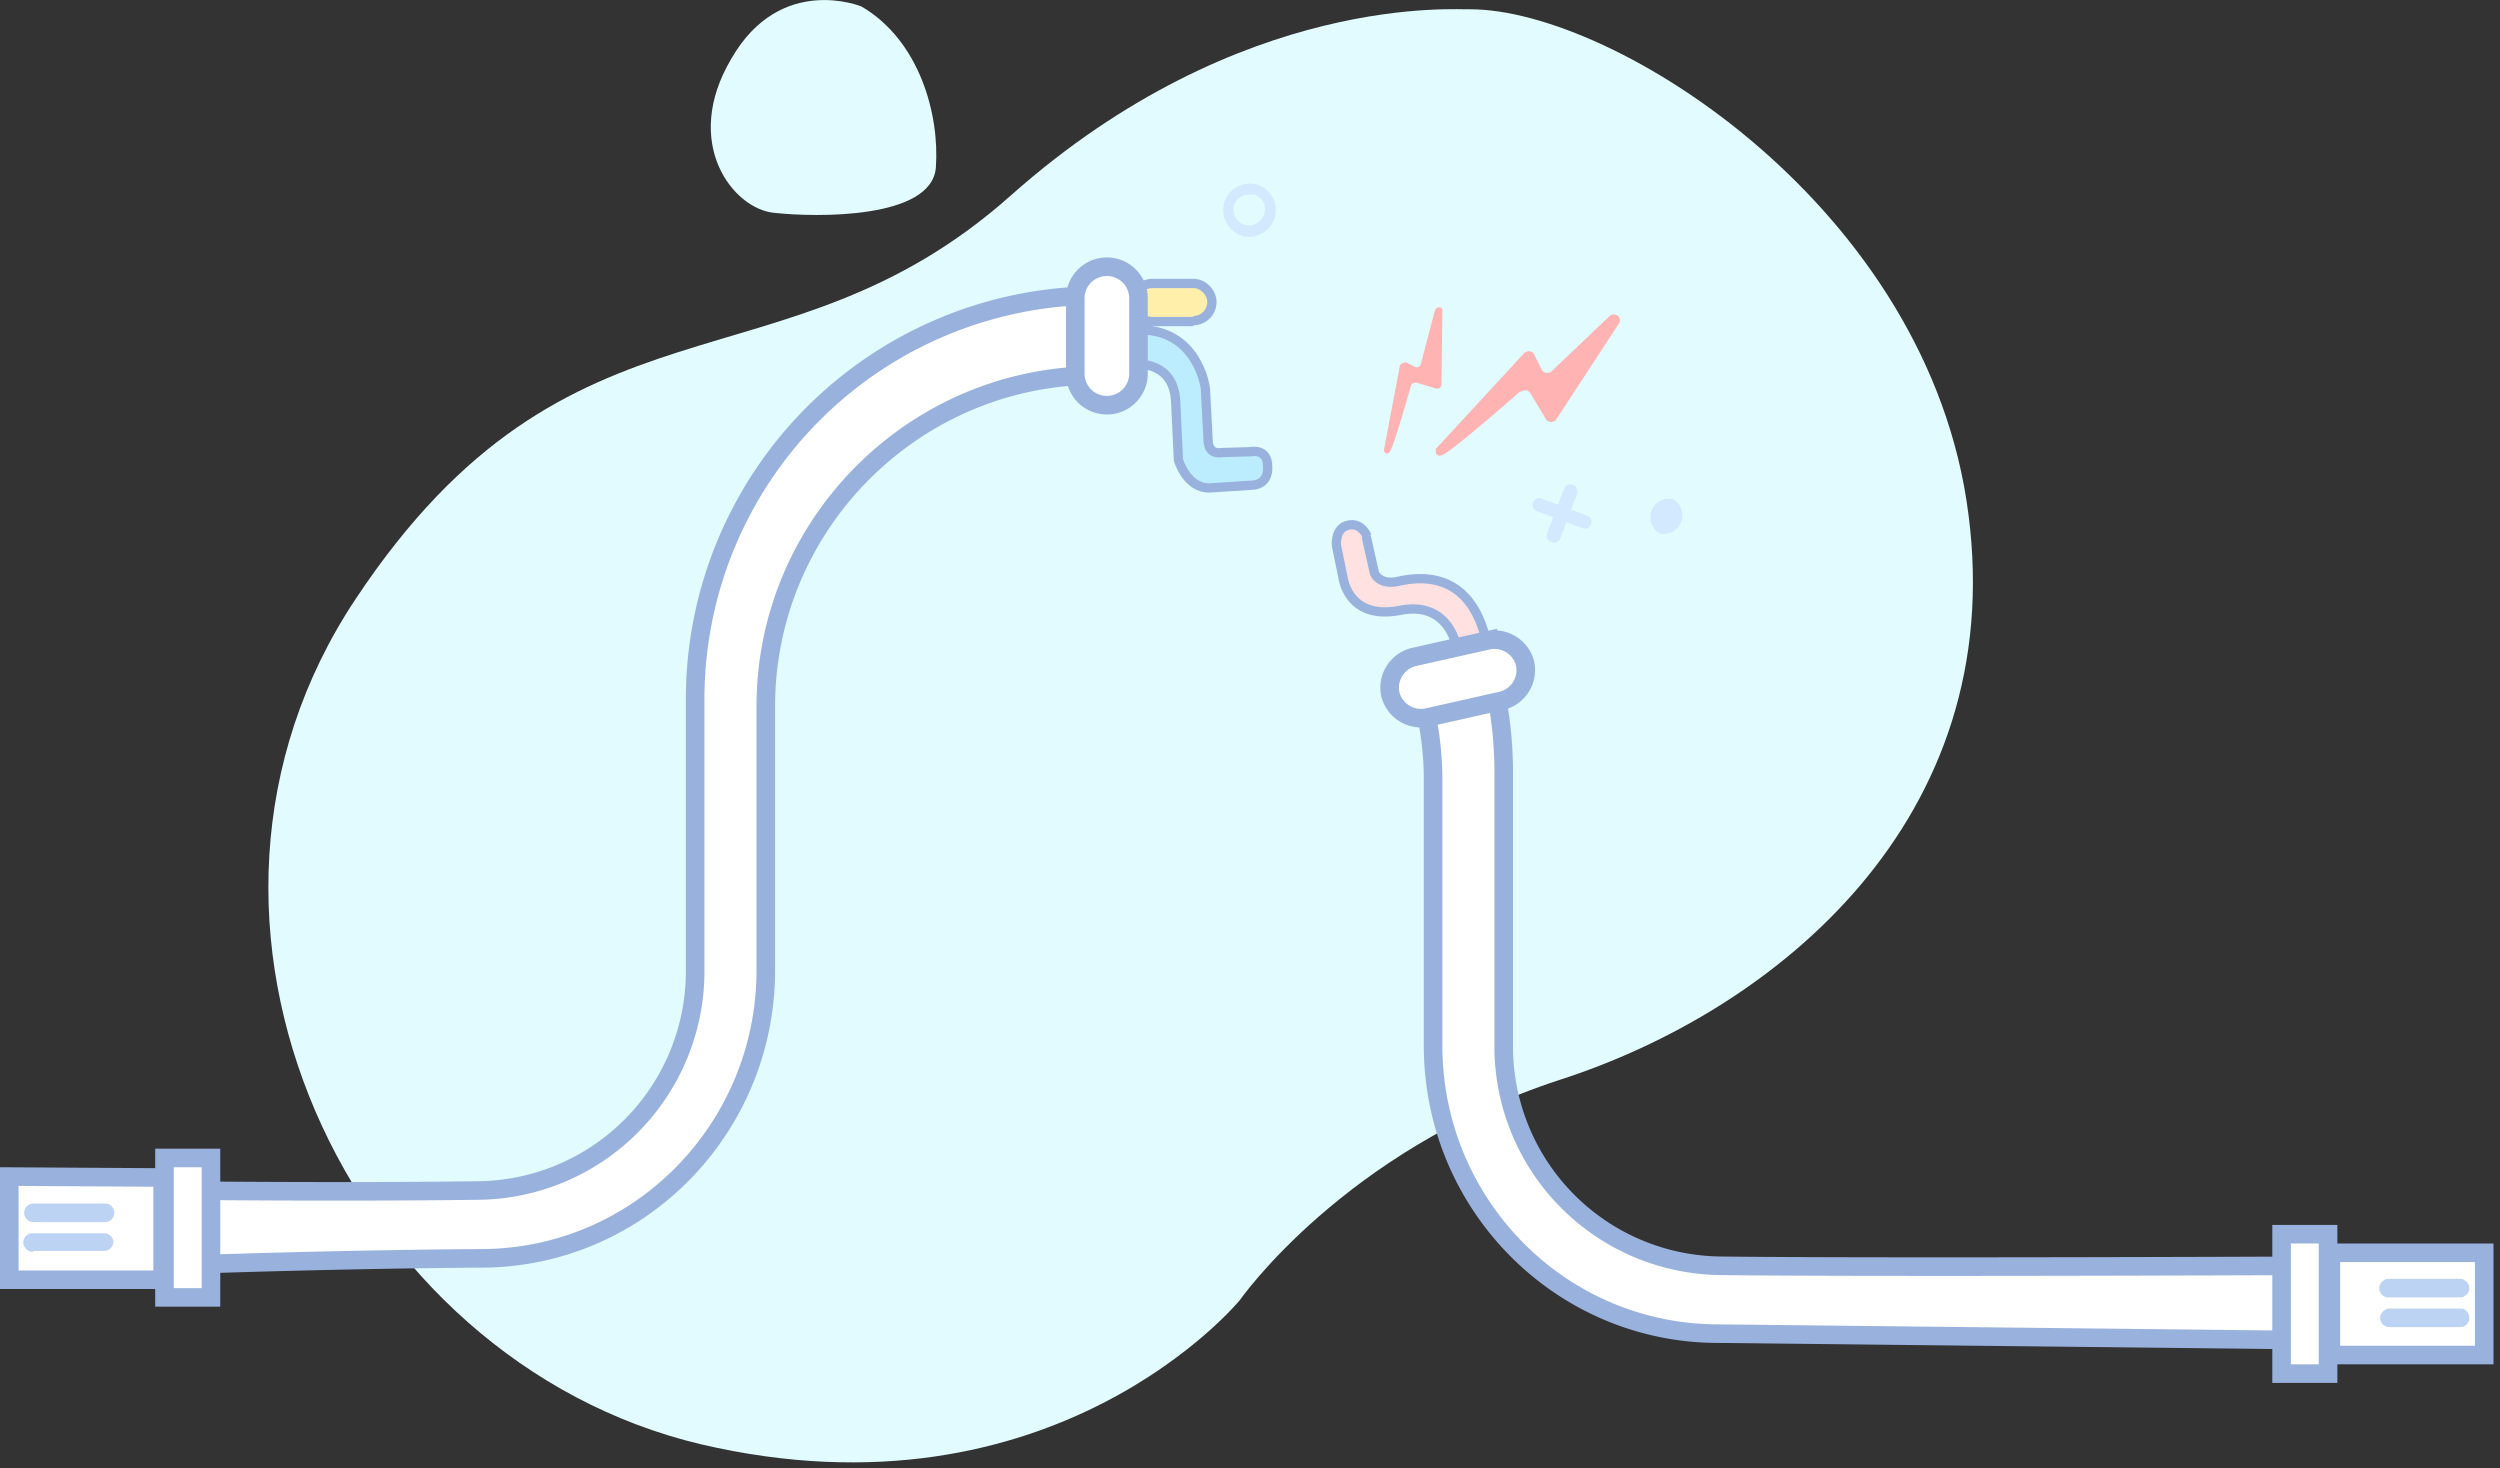 <svg xmlns="http://www.w3.org/2000/svg" viewBox="0 0 269 158"><rect x="0" y="0" width="269" height="158" fill="#333333" stroke="none"/><g fill="none" fill-rule="evenodd"><path fill="#E1FBFF" d="M108.8 21C84 43.1 61.5 29.5 38.3 64.4c-23.2 34.8-.8 82 37.1 91 38 8.9 58-15.5 58-15.5s11.2-16.1 34.4-23.7c23.3-7.5 48.3-28 44-60.9C207.6 22.4 173.7 1 158.2 1c-1.1.1-24.6-2-49.4 20z"/><path fill="#E1FBFF" d="M78.7 6.3c-5.4 9.1.2 16.2 4.6 16.6 4.5.5 17 .7 17.4-4.9.4-5.6-1.7-13.6-8-17.3 0 0-8.7-3.6-14 5.6z"/><path fill="#FFF" stroke="#99B2DD" stroke-width="2" d="M74.8 101.5v3a23.6 23.6 0 0 1-23.4 23.6c-15.9.2-32 0-32 0v8s16.4-.6 32.3-.7c17.1 0 30.7-14 30.7-31V76c0-19.6 16-35.6 35.6-35.6v-8.6a43.4 43.4 0 0 0-43.2 43.3v26.3zm85.6-29.3a43 43 0 0 1 1.4 11.1v29.4a23.6 23.6 0 0 0 23.4 23.5c15.9.2 63.4 0 63.4 0v8l-63.7-.7c-17 0-30.7-13.9-30.7-31V84.3a34 34 0 0 0-1.3-9.7l7.5-2.4z"/><path fill="#FFEFAB" stroke="#99B2DD" d="M128.4 34.6H124a2 2 0 0 1-2-2 2 2 0 0 1 2-2.1h4.4c1.1 0 2 1 2 2a2 2 0 0 1-2 2"/><path fill="#FFE1E1" stroke="#99B2DD" d="M147 57.7l.9 4s.5 1.2 2.3.9c1.8-.4 8-1.8 9.8 6.7l-3.2.6s-.7-5.4-6.3-4.2c-5.5 1-6-3.6-6-3.6l-.7-3.4s-.2-1.9 1.3-2.2c1.4-.3 2 1.2 2 1.2"/><path fill="#BBEDFF" stroke="#99B2DD" d="M122.2 35.5l.2 3.7s3.9-.3 4.1 4l.3 6.3s.9 3.1 3.4 3l4.6-.3s1.7 0 1.6-2c0-2-1.8-1.6-1.8-1.6l-3.2.1s-1.3.3-1.4-1.2l-.3-5.7s-.8-6.6-7.5-6.3"/><path fill="#FFF" stroke="#99B2DD" stroke-width="2" d="M161.6 75.4l-8 1.8a3.4 3.4 0 0 1-4-2.5 3.4 3.4 0 0 1 2.5-4l8-1.8a3.4 3.4 0 0 1 4 2.5 3.4 3.4 0 0 1-2.5 4m-39.1-35.2a3.4 3.4 0 0 1-3.4 3.4 3.4 3.4 0 0 1-3.4-3.4V32a3.4 3.4 0 0 1 3.4-3.3 3.4 3.4 0 0 1 3.4 3.3v8.3z"/><path fill="#D2E9FF" d="M134.8 21a1.7 1.7 0 0 0-2 1 1.7 1.7 0 0 0 2.3 2.1c.4-.2.7-.5.9-1a1.6 1.6 0 0 0 0-1.2 1.6 1.6 0 0 0-1.2-1m-1 4.5a2.9 2.9 0 0 1-2-3.8 2.9 2.9 0 0 1 3.6-1.7 2.9 2.9 0 0 1 1.7 3.7 2.8 2.8 0 0 1-1.5 1.6 2.9 2.9 0 0 1-1.9.2m37.5 31a.7.7 0 0 1-1 .4l-4.8-1.8a.7.7 0 0 1-.4-1 .7.7 0 0 1 1-.3l4.8 1.8c.4.1.5.5.4 1"/><path fill="#D2E9FF" d="M169.7 53.1l-1.8 4.8a.7.7 0 0 1-1 .4.7.7 0 0 1-.4-1l1.8-4.7a.7.7 0 0 1 1-.4c.3.1.5.6.4 1m10.3.5a2 2 0 0 1-1.4 3.7 2 2 0 0 1 1.4-3.7"/><path fill="#FFB3B3" d="M163.6 42.2a.7.7 0 0 1 1 0l1.8 3a.7.7 0 0 0 1 0l6.8-10.4c.4-.6-.4-1.3-1-.8l-6.3 6a.7.7 0 0 1-1-.2L165 38a.7.7 0 0 0-1 0l-9.5 10.3s-.2 1.1.8.6c1-.4 8.3-6.8 8.3-6.8m-11.8-.5c0-.3.4-.5.7-.4l2 .6c.3.1.6-.1.6-.4l.1-8c0-.5-.7-.4-.8 0l-1.5 5.7c0 .3-.4.5-.6.4l-1-.5c-.4 0-.7.2-.7.5l-1.7 9s.3.7.7 0c.4-.6 2.2-6.9 2.2-6.9"/><path fill="#FFF" stroke="#99B2DD" stroke-width="2" d="M1 126.6v11.1h16.5v-11zm16.7-2v15h5v-15z"/><path fill="#BDD3F4" d="M3.6 131.5h7.7a1 1 0 0 0 1-1 1 1 0 0 0-1-1H3.6a1 1 0 0 0-1 1c0 .6.5 1 1 1m0 3.1h7.6a1 1 0 0 0 1-1 1 1 0 0 0-1-.9H3.5a1 1 0 0 0-1 1c0 .5.5 1 1 1"/><path fill="#FFF" stroke="#99B2DD" stroke-width="2" d="M267.3 134.8v11h-16.5v-11zm-16.8-2v15h-5v-15z"/><path fill="#BDD3F4" d="M264.7 139.6H257a1 1 0 0 1-1-1c0-.5.5-1 1-1h7.7c.5 0 1 .5 1 1 0 .6-.5 1-1 1m0 3.2h-7.6a1 1 0 0 1-1-1c0-.5.5-1 1-1h7.7c.5 0 .9.5.9 1s-.4 1-1 1"/></g></svg>